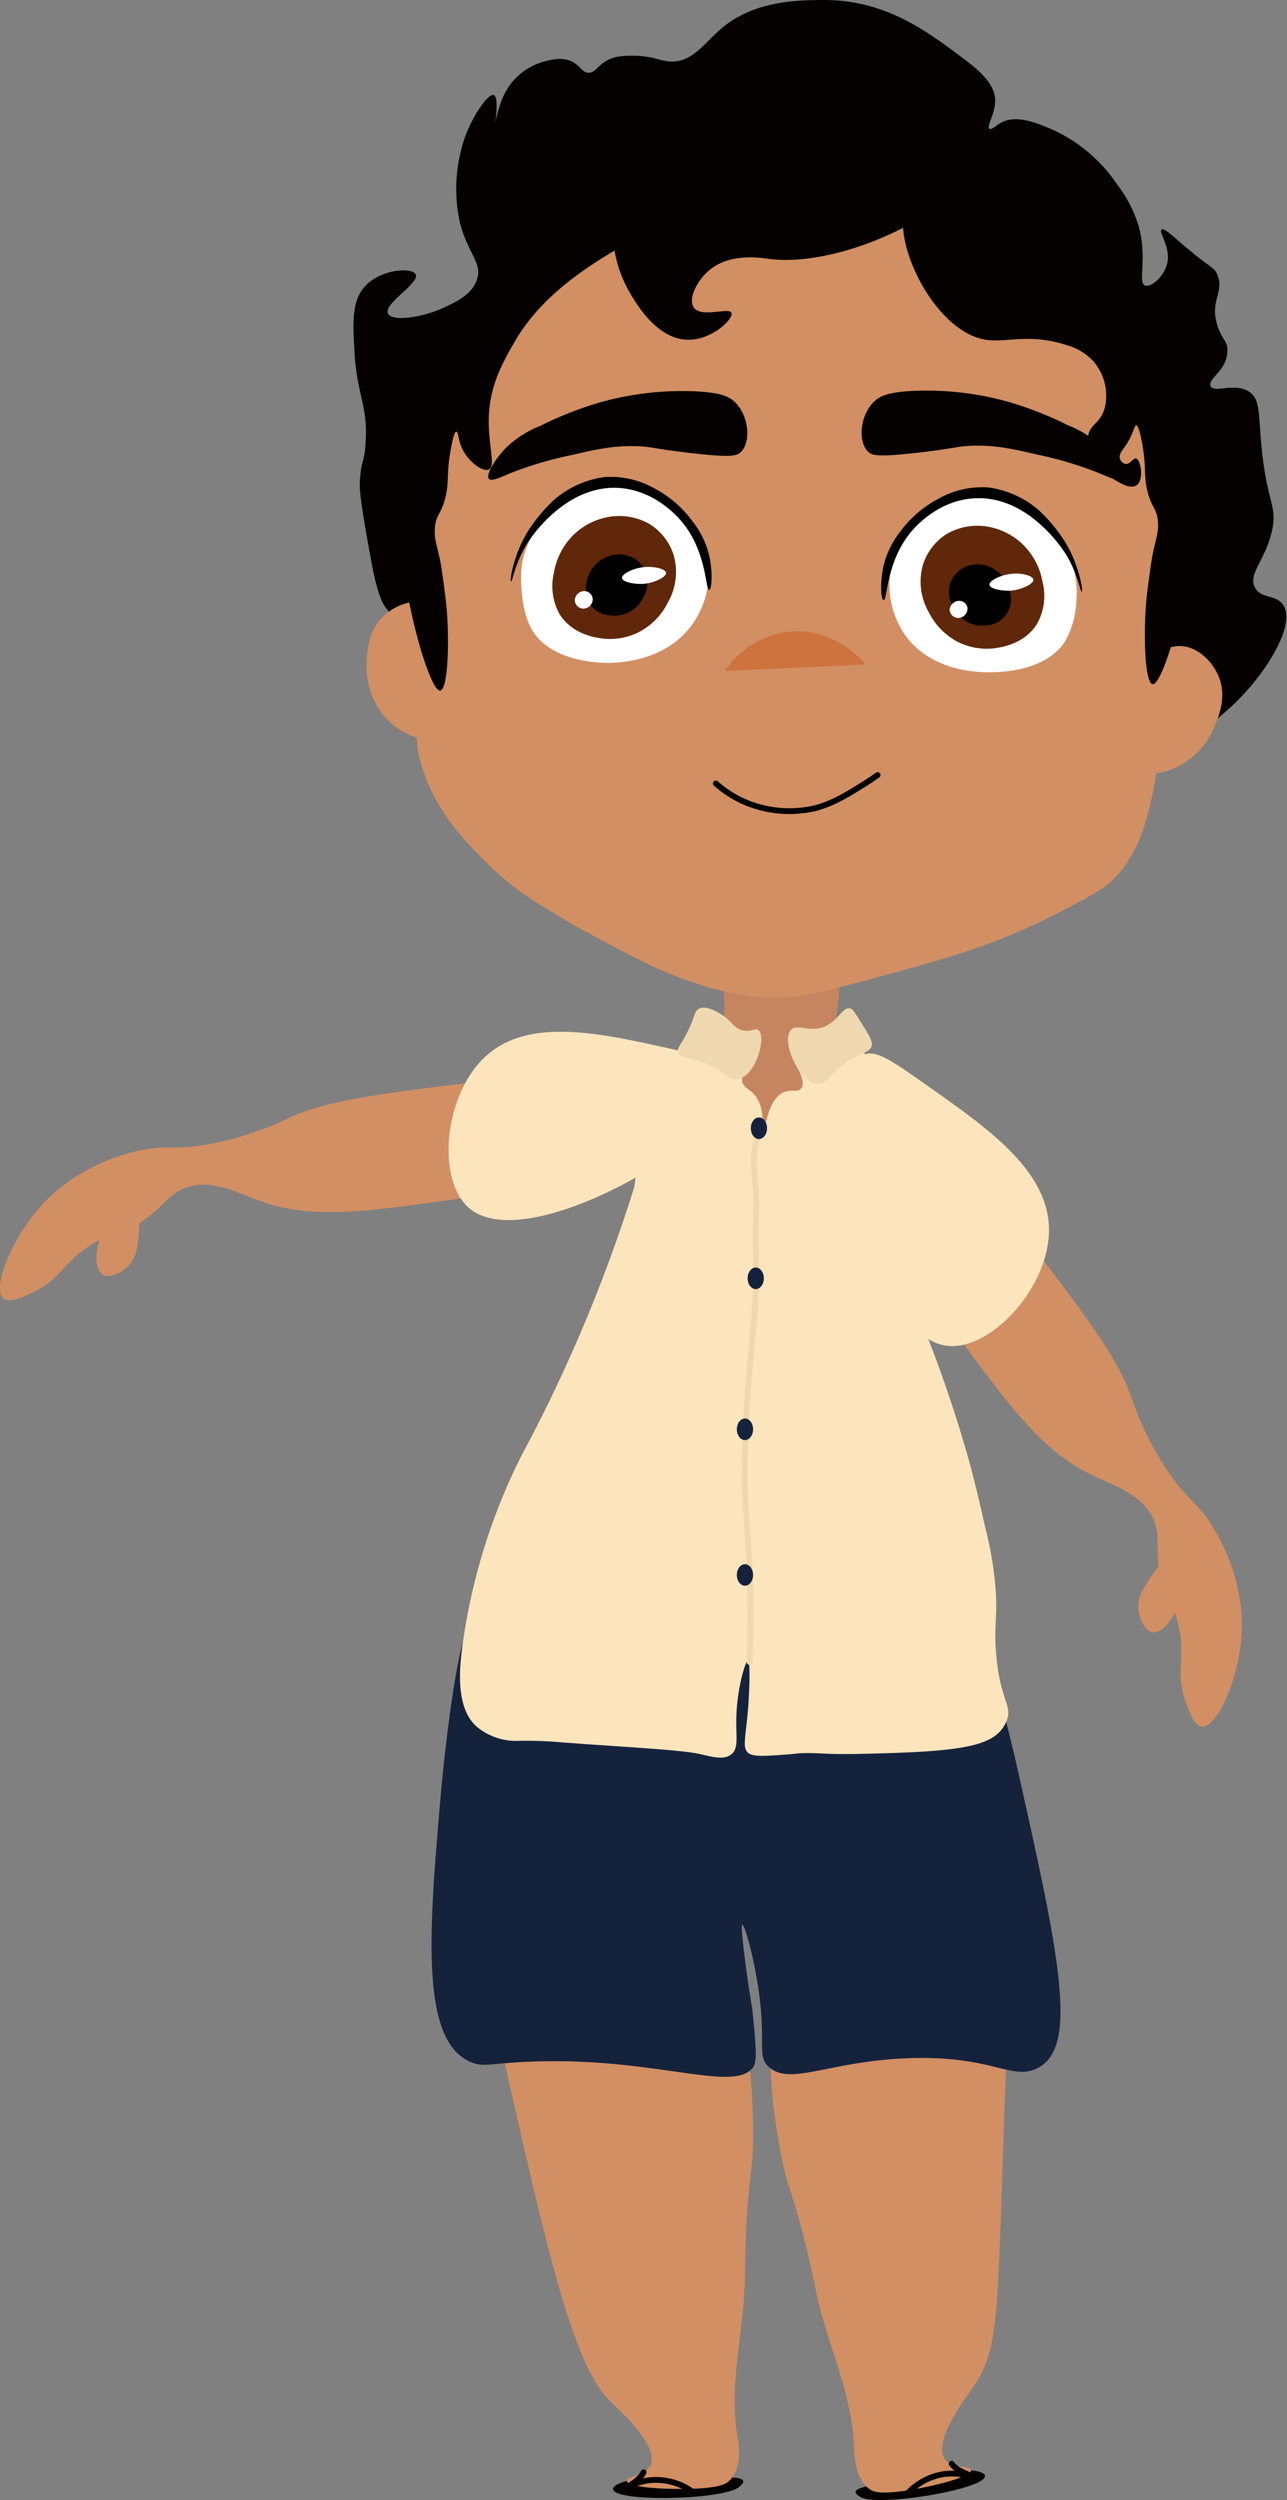 <svg xmlns="http://www.w3.org/2000/svg" viewBox="0 0 222.05 431.32"><rect x="0" y="0" width="222.05" height="431.32" fill="#808080" stroke="none"/><defs><style>.cls-1{fill:#050100;}.cls-2{fill:#d28f63;}.cls-12,.cls-3,.cls-7{fill:none;stroke-linecap:round;stroke-miterlimit:10;}.cls-3{stroke:#050100;}.cls-4{fill:#c68561;}.cls-5{fill:#14223c;}.cls-6{fill:#ce733e;}.cls-7{stroke:#000;}.cls-8{fill:#fff;}.cls-9{fill:#60270a;}.cls-10{fill:#fce5bc;}.cls-11{fill:#efd7af;}.cls-12{stroke:#efd7af;}</style></defs><g id="Camada_2" data-name="Camada 2"><g id="Pronto"><path class="cls-1" d="M147.61,429.91c0,.41.67.79.93.93,3.16,1.68,21.76-1.44,21.4-3.73-.1-.65-1.92-.9-2.79-.93-1.69,0-2.57.73-5.59,1.87a21.52,21.52,0,0,1-2.79.93c-3.64.76-5.44-.83-9.3,0C147.75,429.35,147.62,429.77,147.61,429.91Z"/><path class="cls-1" d="M128.22,428c.12.4-.51.91-.74,1.09-2.79,2.24-21.64,2.63-21.72.32,0-.66,1.72-1.25,2.57-1.43,1.66-.36,2.66.23,5.83.79a19.27,19.27,0,0,0,2.92.39c3.72.08,5.19-1.82,9.14-1.73C128,427.5,128.19,427.89,128.22,428Z"/><path class="cls-2" d="M82.38,297.77c-1,.94-3,3.38-1.36,21.71A233.88,233.88,0,0,0,85.77,350c8.67,38.8,13.13,58.32,19.68,64.45,1.37,1.29,8.33,7.56,6.78,10.86-.89,1.89-4.14,1.89-4.07,2.71.09,1.17,6.64,1.47,10.86,1.36,5.23-.13,6.27-.88,6.78-1.36,2.36-2.21,1.61-6.51,1.36-8.14-1.38-8.95,1.26-18.08,1.36-27.14.2-19.14,1.81-16.39,1.35-28.49-.41-10.82-1.63-11.51-2.71-27.14-1.12-16.24.14-16.42-1.36-20.36C119.35,299.84,91,289.89,82.38,297.77Z"/><path class="cls-2" d="M168,293.31c1,.64,3.74,2.73,5.47,21.05a213.59,213.59,0,0,1,.55,31.58c-2.28,52.25-.77,58.51-6.41,66.33-1.12,1.55-6.73,9-4.59,12,1.23,1.69,4.42,1.06,4.51,1.88.13,1.17-6.24,2.71-10.39,3.41-5.17.86-6.33.33-6.92,0-2.74-1.72-2.82-6.09-2.89-7.74-.35-9.05-4.68-17.51-6.51-26.38-3.85-18.75-4.9-15.74-6.76-27.71-1.66-10.7-.59-11.61-2.51-27.16-2-16.16-3.27-16.09-2.55-20.24C132.05,302.4,158,287.21,168,293.31Z"/><path class="cls-3" d="M166.93,426.89c-.06-.13-1.92-.63-2.73-1.83"/><path class="cls-3" d="M166.68,427.06a10.12,10.12,0,0,0-3.89-.21,10.83,10.83,0,0,0-6.14,3.25"/><path class="cls-3" d="M108.69,428.82c0-.14,1.77-1,2.35-2.3"/><path class="cls-3" d="M109,428.77a9.89,9.89,0,0,1,3.79-.92,10.8,10.8,0,0,1,6.63,2"/><path class="cls-4" d="M124.44,166.14c1.16,10.24,0,12.21,0,12.21-2.25,3.38-6.2,2.42-9.49,5.43-4.42,4-3.25,10.83-3.4,17-.12,5.13-3.7,13.37-10.85,29.86-6.63,15.26-11.13,22.52-14.93,36.63-.69,2.58-1.16,4.54-1.36,5.43-2,8.81-3.75,16.73-2.71,25.78.48,4.23,2.2,19.18,12.89,25.11a15.27,15.27,0,0,0,2.31,1.07c4.34,1.56,11.23,1.34,37-1.07,11.45-1.07,13.33-1.34,16.29-2.72,11.71-5.47,16.45-17.36,17.64-20.35,4.18-10.52,2.93-19.72,1.35-31.21-1-7.44-1.84-7.6-6.78-25.78-6.9-25.41-10.35-38.11-9.5-43.43.72-4.51,2.74-12.52-1.36-16.28-2.36-2.17-5.12-1.41-6.78-4.07s.28-4.67,0-10.86c-.18-3.9-.33-7.36-2.72-9.5-3.08-2.77-8.6-2.13-12.21,0A13,13,0,0,0,124.44,166.14Z"/><path class="cls-1" d="M115.93,10.62c-2.08,0-3.05-1-6.71-1-1.93,0-3.34.07-4.8,1s-1.8,1.94-2.88,1.93-1.39-1.2-2.87-1.93c-1.65-.81-3.39-.36-4.8,0a10.94,10.94,0,0,0-5.76,3.86,12.6,12.6,0,0,0-1.92,3.86,21.7,21.7,0,0,0-1,4.83c-.06,0,1.14-6.34,0-6.76-.91-.34-3.38,3.17-4.79,6.76a27.13,27.13,0,0,0-1,15.45c1.44,5.3,3.86,6.75,2.88,9.65-.88,2.58-3.61,3.83-5.76,4.83-3.85,1.77-8.94,2.4-9.59,1-.79-1.74,5.53-5.25,4.79-6.76-.59-1.21-5.8-1-8.63,1.94-2.41,2.52-2.24,6.16-1.92,11.58.45,7.46,2.31,9,1.92,15.45-.22,3.59-.8,3.09-1,6.75-.05,1.27-.05,2.81,1.92,13.52,1.3,7.06,2.27,7.89,2.88,8.69.79,1,3.11,4.06,5.22,3.64,2.4-.47,3.49-6.52,5.59-18.61,2.57-14.85,2.55-14.85,2.79-15.82,2.53-10.3,4.3-17.5,10.38-22.31a48,48,0,0,1,13.43-6.76c4.64-1.54,6.25-1.36,25.9-2.89a195.79,195.79,0,0,1,20.15-1c5.34.08,8.08.14,11.51,1a36.77,36.77,0,0,1,16.31,8.69c2.35,2.19,5.12,6.64,10.55,15.44,4,6.53,6,9.79,6.72,11.59,2.67,7.15,2.35,13.54,1.91,22.2-.29,5.9-.94,8.68-.95,16.41,0,9.62,1,11,1.91,11.58,3.83,2.45,12-4.32,15.35-7.72,5-5,10-13.09,7.68-16.41-1.25-1.78-3.72-.93-4.8-2.9-1.3-2.35,1.68-4.57,2.88-9.65,1.11-4.73-1-4.74-1.92-16.41-.33-4.25-.22-6.52-1.92-7.72-2.38-1.69-6.12.24-6.71-1s2.74-2.68,2.87-5.79C212,58.9,210.73,58.6,210,56c-1.28-4.25,1.31-5.63,0-8.69-.58-1.34-1-.82-6.72-5.79-1.36-1.17-2.49-2.2-2.88-1.93-.57.41,1.61,3,1,5.79-.53,2.32-2.81,4.28-3.84,3.87-1.27-.52.33-4.34-.95-9.66a21.76,21.76,0,0,0-3.84-7.72,26.78,26.78,0,0,0-11.51-9.65c-2.54-1.06-6-2.5-8.64-1-.76.45-1.56,1.21-1.92,1-.55-.39,1-2.57,1-4.83,0-2.52-2-4.61-4.79-6.76C160.08,5.46,152.84-.11,141.83,0c-4.39.05-11.64.12-17.26,4.83C121.61,7.3,119.63,10.62,115.93,10.62Z"/><path class="cls-5" d="M80.61,282c-1.16-.06-3.44,14.65-4.65,28.6-2,23.16-3.46,41.94,5.58,45.28,1.64.6,2.53.3,6.51,0,23.5-1.76,38.39,5.54,41.88.79.74-1,.49-3.59,0-8.74-.22-2.26-.41-2.69-.93-6.35-.11-.71-1.34-9.48-.94-9.53s1.91,5.13,2.8,11.12c1.4,9.49-.37,11.58,1.86,13.5,3.73,3.22,10.46-1.13,24.19-1.59,14.7-.49,17.74,4.13,22.33,1.59,6.87-3.78,3.43-19.79-3.72-51.63-.46-2.07-5.09-22.48-7.44-22.24-.76.07-.45,2.22-1.86,4-3.89,4.81-17,2-25.13.79C109,282.81,86,293.7,81.54,285.92,80.45,284,81,282,80.61,282Z"/><path class="cls-2" d="M123.82,185c.1.62-1.64,1.07-4.83,2.83-7.88,4.35-10.86,9.13-14.52,12.32-4.14,3.61-10.78,4.56-24.06,6.46-17.73,2.54-26.6,3.81-35.51.59-4.3-1.56-8.95-4.1-13.41-2.06-3,1.38-3.62,3.79-8.71,6.62-3.65,2-3.69,1-6.74,2.81-5.08,3-5.45,6.19-10.65,8.53-1.83.82-3.85,1.72-4.81.9-1.93-1.65,1.17-9.71,5.92-15.29,6.81-8,16.27-10,18.34-10.36,4.42-.83,4.93.08,10.57-.85a53.3,53.3,0,0,0,14.44-4.64c6.76-3.08,15.72-4.18,33.65-6.36C99.47,184.56,123.46,182.74,123.82,185Z"/><path class="cls-2" d="M149,182.53c-.51.37.39,1.93,1.36,5.43,2.41,8.68,1.08,14.15,1.36,19,.31,5.48,4.28,10.89,12.21,21.71,10.59,14.45,15.89,21.67,24.42,25.78,4.13,2,9.19,3.53,10.86,8.14,1.13,3.13-.18,5.24,1.36,10.86,1.1,4,1.87,3.33,2.71,6.79,1.4,5.74-.61,8.22,1.36,13.57.69,1.88,1.46,3.95,2.71,4.07,2.53.22,6.13-7.64,6.79-14.93.94-10.45-4.26-18.6-5.43-20.36-2.5-3.73-3.51-3.46-6.79-8.14a53.12,53.12,0,0,1-6.78-13.57c-2.52-7-8-14.15-19-28.49C166.34,199.62,150.86,181.2,149,182.53Z"/><path class="cls-2" d="M201,269.66c-.77,0-1.33.79-2.21,2.08-1.55,2.29-2.77,4.09-2.33,6.37.24,1.25,1.12,3.37,2.47,3.51,2.14.22,5.33-4.52,4.54-8.45C203.19,271.68,202.2,269.69,201,269.66Z"/><path class="cls-2" d="M23.54,209.27c.61.47.55,1.46.43,3-.21,2.76-.38,4.92-2.14,6.44-1,.83-3,1.93-4.12,1.2-1.82-1.16-1.36-6.85,1.71-9.44C20.58,209.5,22.59,208.55,23.54,209.27Z"/><path class="cls-2" d="M198.88,113.18c2.45-1.63,4-1.8,5.1-1.7,3,.28,5.28,2.88,6.23,5.1,1.49,3.46.14,6.76-.56,8.5a13.42,13.42,0,0,1-6.8,7.36,12.27,12.27,0,0,1-8.5.57c-1.51-.48-3-1-4-2.27C187.43,126.61,192.59,117.38,198.88,113.18Z"/><path class="cls-2" d="M167.66,37.84c6.51,2.18,10.4,4.36,13.63,6.81A45.82,45.82,0,0,1,193,58.28a60.6,60.6,0,0,1,7.79,19.47c1.06,4.88,2.86,15.14,1,35.05-2,21.52-3.08,32.28-9.73,38.94a16,16,0,0,1-1.64,1.41,127.87,127.87,0,0,1-12,6.38c-8.94,4.16-15.9,6.05-29.83,9.83-8.95,2.42-11.62,2.82-14.89,2.79A45.92,45.92,0,0,1,119,169.27c-5.23-1.74-9.06-3.79-16.55-7.79-3.13-1.67-5.21-2.92-6.83-3.9a66.5,66.5,0,0,1-6.36-4.13,50.1,50.1,0,0,1-5.32-4.63c-3.68-3.66-9.63-9.57-11.67-18.5-.63-2.74-.42-7.34,0-16.55.15-3.39.36-7.82,1-13.63a148.28,148.28,0,0,1,3.9-23.36c1.68-6.36,3.7-13.94,7.79-20.45C97.36,36.54,124.73,33.69,131.64,33,148.05,31.26,160.52,35.44,167.66,37.84Z"/><path class="cls-2" d="M78,107.78c-1.55-2.49-2.9-3.29-3.93-3.65-2.88-1-6,.43-7.79,2.06-2.78,2.54-2.92,6.09-3,8a13.35,13.35,0,0,0,3.14,9.52,12.27,12.27,0,0,0,7.5,4c1.57.19,3.15.38,4.55-.43C82.91,124.74,82,114.21,78,107.78Z"/><path class="cls-1" d="M84.33,81c-1.08.5-3.63-1.44-4.65-3.73-.63-1.41-.6-2.77-.93-2.79s-.59,1-.93,2.79c-.85,4.54-.28,5.52-.93,8.38-.74,3.2-1.7,3-1.87,5.58-.11,1.79.32,2.59.94,5.59,0,0,.31,1.51.93,6.51.71,5.73.53,15.57-.93,15.82s-5.07-10.89-6.52-22.33c-1-7.62-1.74-14.43.93-22.34,1.71-5,2.5-3.13,8.38-14C83.33,52.05,84.24,48.42,89,43.74a33.48,33.48,0,0,1,7.45-5.59c9.25-5,20.74-5,21.4-2.79C118.75,38.49,97.6,44,89,58.62c-2,3.45-4.39,7.47-4.65,13C84.1,76.55,85.63,80.35,84.33,81Z"/><path class="cls-1" d="M196,79.1c-.52-.14-1,1.08-1.86.93a1.36,1.36,0,0,1-.93-.93c-.27-1,.82-1.54,1.86-3.73.62-1.28.69-2,1-2s.73,1.72.93,2.79c.85,4.54.27,5.51.93,8.38.73,3.2,1.7,3,1.86,5.58.12,1.79-.32,2.59-.93,5.58,0,0-.31,1.52-.93,6.52-.71,5.73-.53,15.57.93,15.82s5.07-10.89,6.51-22.34c1-7.61,1.75-14.42-.93-22.33-1.71-5-2.5-3.13-8.37-14-4.58-8.44-5.5-12.06-10.24-16.75a33.11,33.11,0,0,0-7.44-5.58c-6.43-3.48-18-6.91-21.4-2.79-4.32,5.17,3.61,22.79,13,24.35,3.62.61,7.48-1.18,14,.93a9.78,9.78,0,0,1,4.65,2.8,9,9,0,0,1,1.92,8.21c-.82,2.66-2.53,2.56-2.85,4.81-.45,3.18,2.53,6.15,4.65,7.45.93.57,2.65,1.62,3.72.93C197.43,82.82,196.83,79.31,196,79.1Z"/><path class="cls-6" d="M125.06,115.77A15.54,15.54,0,0,1,135.93,109c8-.9,13.09,5.2,13.43,5.63"/><path class="cls-7" d="M123.51,135.17a18.73,18.73,0,0,0,4.35,2.9,19.53,19.53,0,0,0,12.69,1.38c3.13-.79,5.72-2.41,8.7-4.28.91-.58,1.65-1.09,2.17-1.45"/><path class="cls-8" d="M122.24,99.87a14.85,14.85,0,0,0-2.07-8.28,16.29,16.29,0,0,0-10.35-7.25A16.47,16.47,0,0,0,90.15,96.76a17.74,17.74,0,0,0-.2,4.39c.07,1.19.28,4.9,1.89,7.59,3.25,5.41,11.47,5.59,12.8,5.62,1.8,0,9.71-.08,14.49-6.21A15.25,15.25,0,0,0,122.24,99.87Z"/><path class="cls-9" d="M112.14,90.45a10.58,10.58,0,0,0-8.28-1,11.41,11.41,0,0,0-5.18,3.1,12,12,0,0,0-3.1,6.21,9.94,9.94,0,0,0,1,7.25c2.23,3.5,6.3,4,7.25,4.14a11.15,11.15,0,0,0,6.21-1,11.49,11.49,0,0,0,5.17-5.17,10.62,10.62,0,0,0,1-8.28A9.85,9.85,0,0,0,112.14,90.45Z"/><path class="cls-8" d="M153.46,101.15a15.23,15.23,0,0,1,1.9-7.58A16.21,16.21,0,0,1,165.65,86a16.47,16.47,0,0,1,10.35,1,17.08,17.08,0,0,1,9.31,11.39,17.47,17.47,0,0,1,.38,5.56,15.5,15.5,0,0,1-1.89,6.63c-3.34,5.32-11.38,5.39-13,5.4s-9.81.06-14.49-6.21A15.27,15.27,0,0,1,153.46,101.15Z"/><path class="cls-9" d="M163.33,92.13a10.59,10.59,0,0,1,8.28-1,11.61,11.61,0,0,1,5.17,3.11,12,12,0,0,1,3.11,6.21,9.88,9.88,0,0,1-1,7.24c-2.22,3.5-6.29,4-7.24,4.14a11.12,11.12,0,0,1-6.21-1,11.54,11.54,0,0,1-5.18-5.18,10.58,10.58,0,0,1-1-8.28A9.77,9.77,0,0,1,163.33,92.13Z"/><path d="M109.46,96.37a5.32,5.32,0,0,0-4.13-.52,5.77,5.77,0,0,0-2.58,1.55,6,6,0,0,0-1.54,3.1,4.43,4.43,0,0,0,4.12,5.67,5.51,5.51,0,0,0,3.1-.52,5.7,5.7,0,0,0,2.58-2.58,5.29,5.29,0,0,0,.51-4.12A4.86,4.86,0,0,0,109.46,96.37Z"/><path d="M166,98.1a5.2,5.2,0,0,1,4.12-.52,5.67,5.67,0,0,1,2.58,1.55,5.93,5.93,0,0,1,1.55,3.09,4.44,4.44,0,0,1-4.13,5.68,5.58,5.58,0,0,1-3.09-.52,5.7,5.7,0,0,1-2.58-2.58,5.3,5.3,0,0,1-.52-4.13A4.87,4.87,0,0,1,166,98.1Z"/><path class="cls-1" d="M136.44,10.24c-4.48.81-8.33,2.9-15.82,7.44-8.9,5.4-11,8.24-12.1,10.24a22.22,22.22,0,0,0-2.79,10.23,22.16,22.16,0,0,0,2.79,12.1c1.19,2.06,4.8,8.34,10.24,8.37,4.18,0,7.85-3.64,7.44-4.65s-5.25.94-6.51-.93c-1-1.44.53-4.68,2.79-6.51,3.57-2.9,8.68-2.06,10.24-1.86,13.11,1.67,34.75-9.12,35.36-17.68C168.65,18.87,150.73,7.66,136.44,10.24Z"/><path d="M152.44,103.52c-.47-.06-.65-3.23.07-6.16a15.3,15.3,0,0,1,2.85-5.69A19.39,19.39,0,0,1,162,86a15.18,15.18,0,0,1,8.53-1.9,16.64,16.64,0,0,1,8.54,3.79,25.15,25.15,0,0,1,1.89,1.9,27.6,27.6,0,0,1,2.85,3.79c2.37,3.91,3.1,8.45,2.84,8.53s-.67-3.19-2.84-6.63c-.51-.8-6.68-10.32-16.12-9.48-5.85.51-9.61,4.71-10.43,5.68C152.84,96.9,153.13,103.62,152.44,103.52Z"/><path d="M122.36,101.75c.47-.07.66-3.23-.07-6.17a15.32,15.32,0,0,0-2.84-5.68,19.24,19.24,0,0,0-6.64-5.69,15.27,15.27,0,0,0-8.53-1.9,16.72,16.72,0,0,0-8.53,3.79c-.87.77-1.8,1.79-1.9,1.9A28.82,28.82,0,0,0,91,91.79c-2.37,3.91-3.1,8.45-2.84,8.53s.67-3.19,2.84-6.63c.51-.8,6.68-10.31,16.12-9.48,5.85.52,9.6,4.72,10.42,5.69C122,95.12,121.68,101.84,122.36,101.75Z"/><path class="cls-8" d="M111.11,97.84c-1.85.18-3.88,1.18-3.79,1.89s2.15,1.11,3.79,1c1.85-.19,3.88-1.18,3.8-1.9S112.76,97.67,111.11,97.84Z"/><path class="cls-8" d="M174.5,99c-1.85.18-3.88,1.18-3.79,1.89s2.14,1.12,3.79,1c1.85-.18,3.88-1.18,3.79-1.89S176.15,98.79,174.5,99Z"/><path class="cls-8" d="M101.09,102a1.66,1.66,0,0,0-1.92,1.6A1.53,1.53,0,0,0,100.5,105a1.64,1.64,0,0,0,1.76-1.72A1.49,1.49,0,0,0,101.09,102Z"/><path class="cls-8" d="M165.76,103.68a1.66,1.66,0,0,0-1.92,1.6,1.53,1.53,0,0,0,1.33,1.33,1.64,1.64,0,0,0,1.76-1.72A1.49,1.49,0,0,0,165.76,103.68Z"/><path class="cls-1" d="M150.75,69.34c-2.31,2.28-2.81,6.71-1,8.56.71.71,1.72,1,9,.15,6.17-.73,6.17-1,8.64-1.14,4.27-.18,7.5.57,11.48,1.5a63.34,63.34,0,0,1,10.57,3.14c1.87.77,3.29,1.48,3.74,1,.63-.71-1.1-3.49-2.94-5.36a17.9,17.9,0,0,0-5.93-3.8,62.87,62.87,0,0,0-10.12-4,52.27,52.27,0,0,0-17.12-1.93C153.37,67.71,151.88,68.23,150.75,69.34Z"/><path class="cls-1" d="M126.84,69.42c2.31,2.27,2.81,6.71,1,8.56-.71.7-1.72,1-9,.14-6.17-.73-6.17-1-8.64-1.13-4.27-.18-7.49.57-11.48,1.5A62.93,62.93,0,0,0,88.1,81.62c-1.87.77-3.29,1.49-3.73,1-.64-.71,1.1-3.48,2.93-5.36a17.88,17.88,0,0,1,5.93-3.79,61.4,61.4,0,0,1,10.12-4,52.27,52.27,0,0,1,17.12-1.93C124.22,67.79,125.71,68.31,126.84,69.42Z"/><path class="cls-10" d="M121.55,178.56a13,13,0,0,0,.93-2.27c.37-1.21.33-1.71.59-1.81.65-.25,1.21,2.38,3.13,4.08,2.2,1.95,4.33,1,4.66,2.28.42,1.62-3.13,3.44-2.8,5.69.22,1.42,1.75,1.26,2.8,3.41s.53,4.49.93,4.56.57-4,2.79-5.69c1.63-1.22,3.09-.08,3.72-1.14,1.08-1.82-2.8-5.85-1.86-8,1.2-2.69,8.74.89,10.24-2.28.64-1.35-.1-3.39,0-3.41s.23,3.87,1.86,6.83c1.81,3.29,4.14,2.07,5.58,4.55,1.76,3-.39,6.63-.93,13.66-.26,3.38.05,6.42.93,12.52,1.72,11.86,4.94,14.27,11.17,34.09,2.14,6.83,3,10.45,4.65,17.68a64,64,0,0,1,1.86,11.17c.3,4.73-.28,5.48,0,9.91.55,8.91,3,9.75,1.86,12.52-1.82,4.5-7.54,5.33-26,5.69-5,.09-6.48-.19-8.66-.15-1.29,0-1.62.12-3.07.23-4.06.3-6.08.44-6.88-.29-1-.95-.41-2.45,0-7.44.3-3.69.4-8.32,0-8.38s-1.47,3.45-1.87,7.45c-.49,5.05.52,7.3-.93,8.58-1.29,1.14-3.43.48-5.58,0-3.27-.75-14.52-1.28-23.69-2a68.12,68.12,0,0,0-8-.25,10.6,10.6,0,0,1-6.51-2.28c-3.76-3-3.25-9.59-2.79-13.33a104.3,104.3,0,0,1,10.23-33.5,264.2,264.2,0,0,0,19.54-46.5h0c2.09-17.54,5-22.29,7.44-22.75.89-.17,2.74.28,3.72-1.14h0A10.08,10.08,0,0,1,121.55,178.56Z"/><path class="cls-10" d="M127.33,185.55c-.58-2.13-4-2.91-11-4.47-13.07-2.94-25.59-5.77-33,1.6-6.88,6.86-8,21.23-2.21,25.9C92.07,217.3,129.58,193.82,127.33,185.55Z"/><path class="cls-10" d="M149,182c2-1,4.92,1,10.77,5.15,11.08,7.77,21.68,15.22,21.2,25.75-.45,9.8-10.41,20.43-17.86,19.24C149.16,229.89,141.26,185.91,149,182Z"/><path class="cls-11" d="M141.09,187c1.83.05,2.1-2.35,6.52-4.66,1.65-.86,2.49-1,2.79-1.86s-.76-2.37-2.79-5.58c-.32-.5-.54-.83-.93-.93-1.13-.29-1.93,1.69-3.73,2.79-2.81,1.74-5.35-.34-6.51.93C134.71,179.63,137.93,187,141.09,187Z"/><path class="cls-11" d="M127.41,186.14c-2,.41-2.62-2-7.31-3.26-1.63-.43-2.78-.46-3.1-1.27s.6-1.44,1.76-3.88,1-3.3,1.86-3.72c1.2-.56,2.8.39,3.72.93,2,1.21,2.12,2.39,3.72,2.79s2.21-.46,2.8,0C132.26,178.85,130.49,185.5,127.41,186.14Z"/><path class="cls-12" d="M129.35,286.75q.08-3,.11-6.32c.12-16.21-1.18-16.32-.93-29.59.3-16,2.34-23.73,1.86-35.29-.14-3.41.26-6.84,0-10.24-.28-3.66-.88-7.42.93-10.24.15-.23.3-.43.44-.61"/><ellipse class="cls-5" cx="128.53" cy="246.59" rx="1.4" ry="1.86"/><ellipse class="cls-5" cx="130.94" cy="194.65" rx="1.4" ry="1.86"/><ellipse class="cls-5" cx="128.53" cy="271.72" rx="1.4" ry="1.86"/><ellipse class="cls-5" cx="130.39" cy="220.54" rx="1.4" ry="1.86"/></g></g></svg>